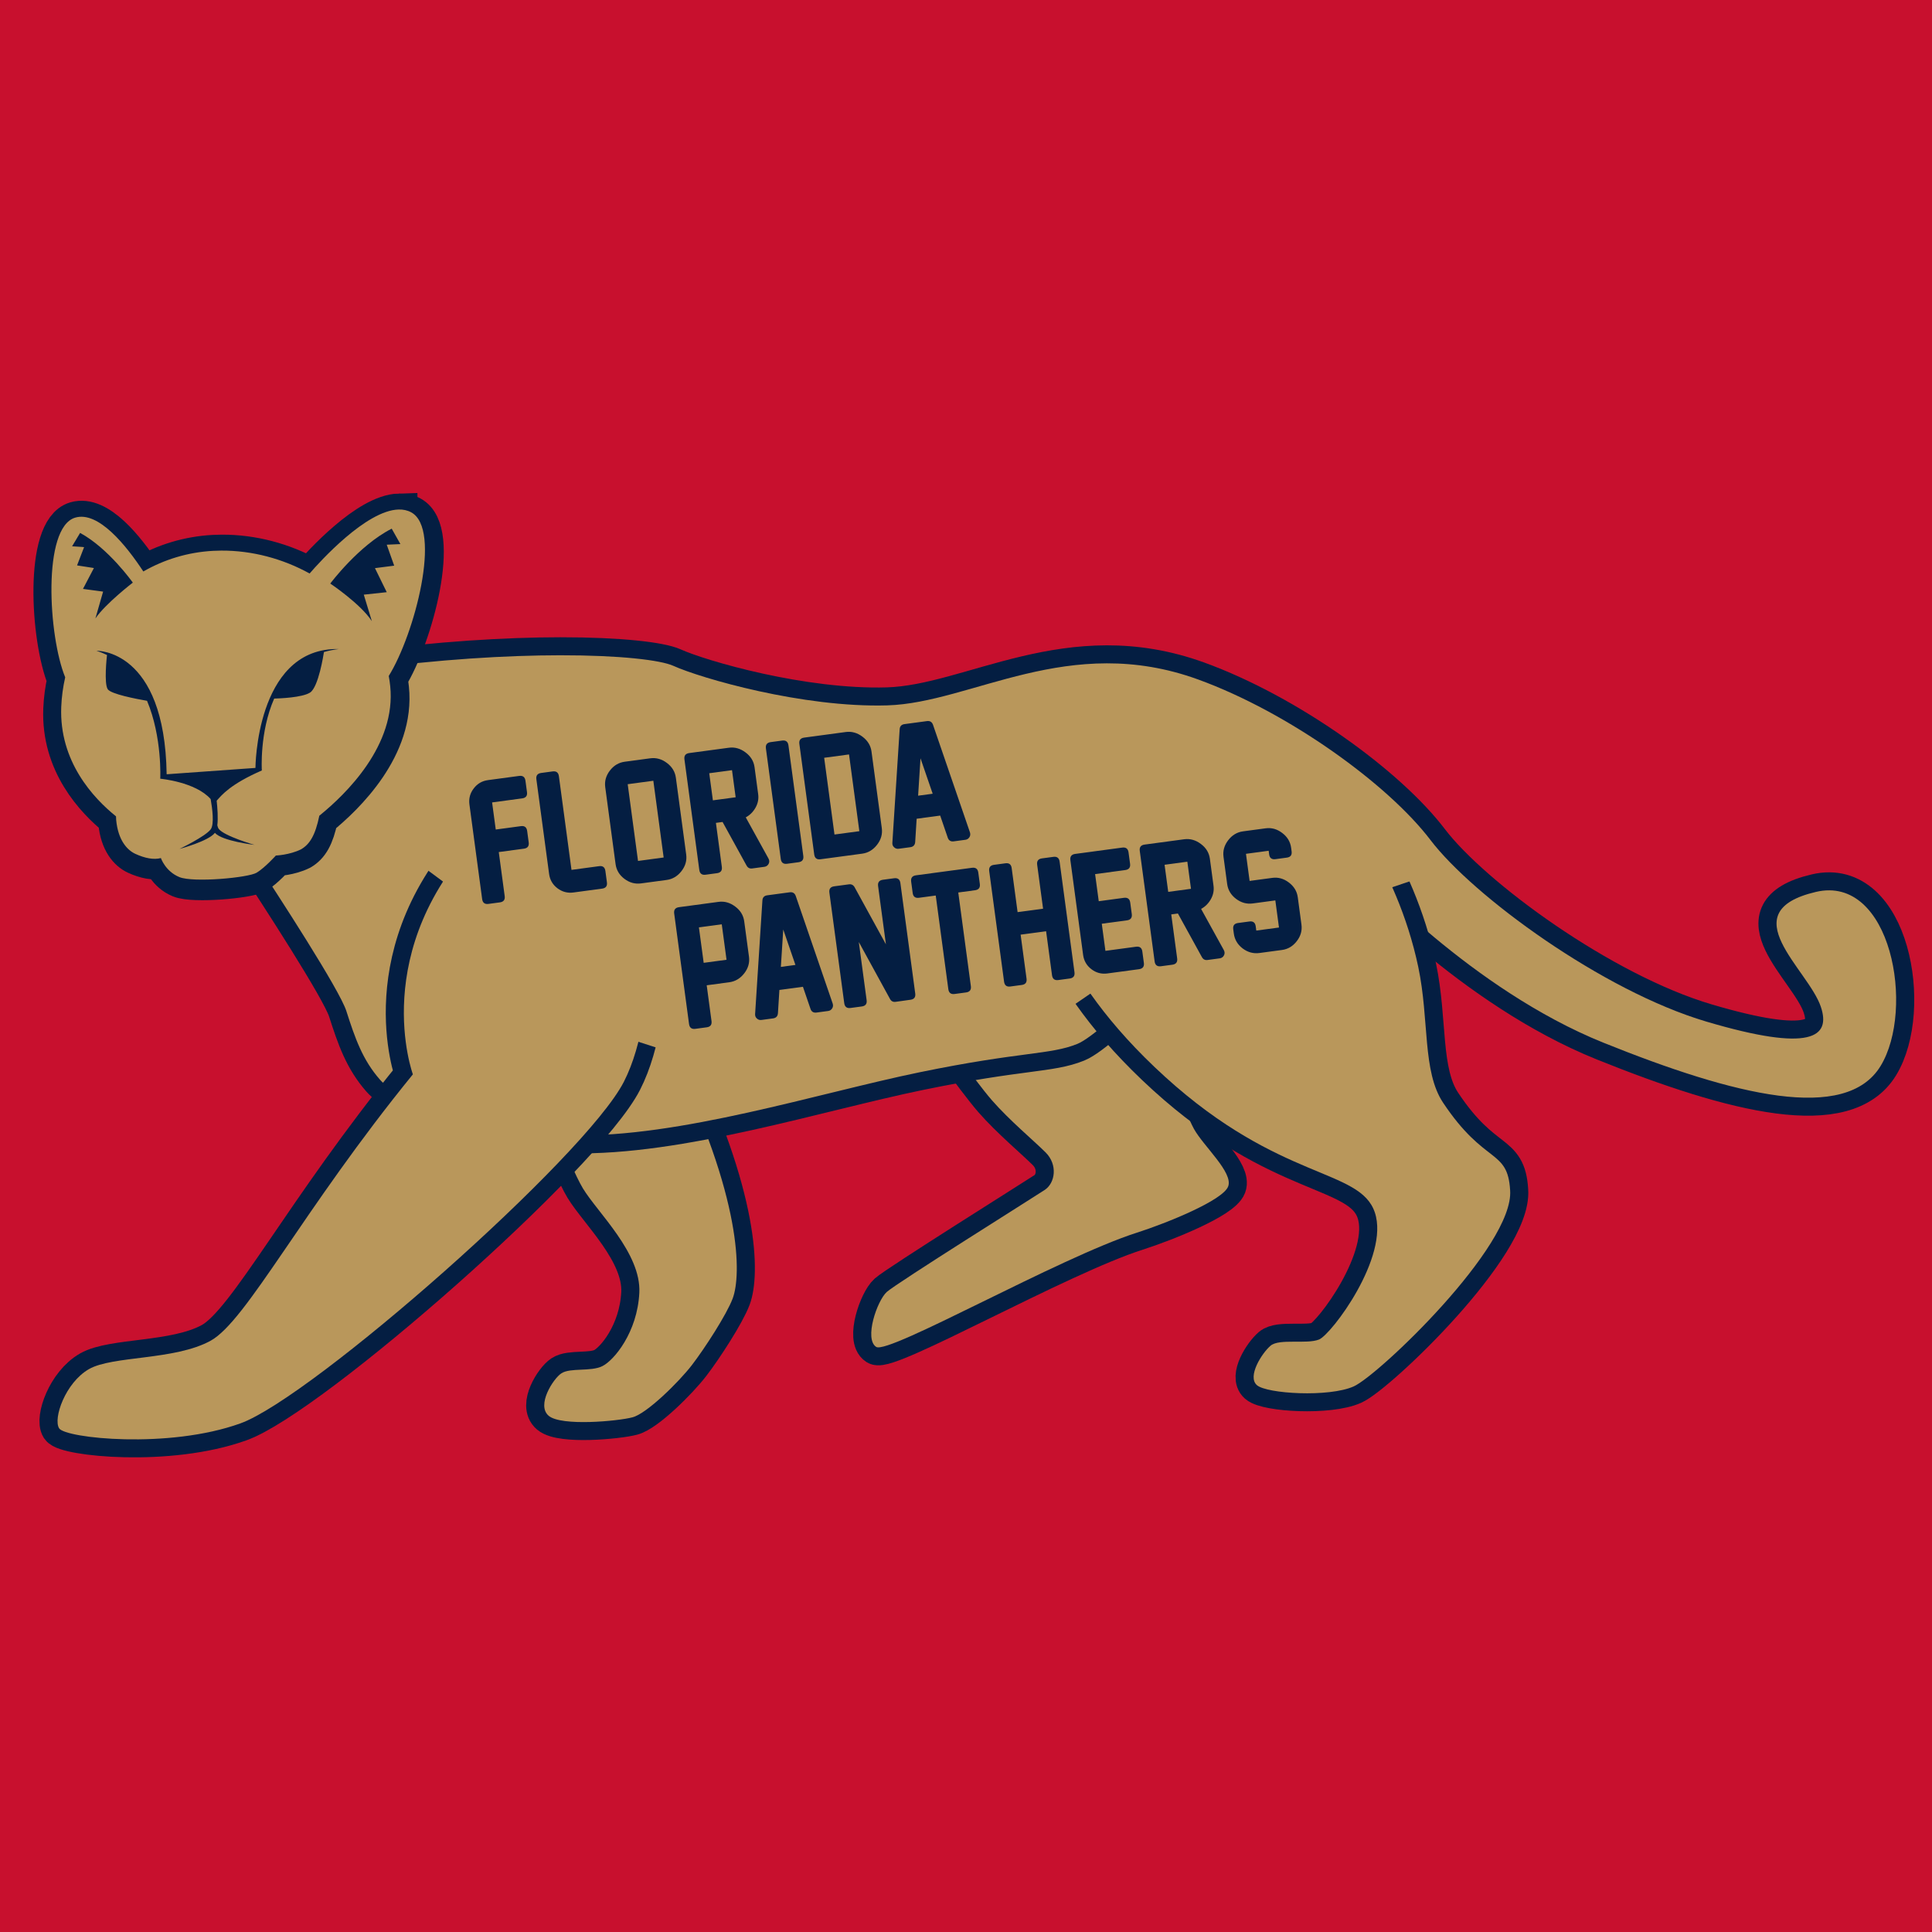 <?xml version="1.0" encoding="UTF-8" standalone="no"?>
<!-- Created with Inkscape (http://www.inkscape.org/) -->

<svg
   xmlns:dc="http://purl.org/dc/elements/1.1/"
   xmlns:cc="http://creativecommons.org/ns#"
   xmlns:rdf="http://www.w3.org/1999/02/22-rdf-syntax-ns#"
   xmlns:svg="http://www.w3.org/2000/svg"
   xmlns="http://www.w3.org/2000/svg"
   xmlns:sodipodi="http://sodipodi.sourceforge.net/DTD/sodipodi-0.dtd"
   xmlns:inkscape="http://www.inkscape.org/namespaces/inkscape"
   width="1000"
   height="1000"
   viewBox="0 0 264.583 264.583"
   version="1.1"
   id="svg8"
   inkscape:version="0.92.3 (2405546, 2018-03-11)"
   sodipodi:docname="fla-home.svg">
  <defs
     id="defs2" />
  <sodipodi:namedview
     id="base"
     pagecolor="#ffffff"
     bordercolor="#666666"
     borderopacity="1.0"
     inkscape:pageopacity="0.0"
     inkscape:pageshadow="2"
     inkscape:zoom="0.7"
     inkscape:cx="465.57456"
     inkscape:cy="479.72096"
     inkscape:document-units="mm"
     inkscape:current-layer="layer1"
     showgrid="false"
     units="px"
     inkscape:window-width="1920"
     inkscape:window-height="1029"
     inkscape:window-x="1920"
     inkscape:window-y="0"
     inkscape:window-maximized="1"
     inkscape:snap-global="false" />
  <g
     inkscape:label="Layer 1"
     inkscape:groupmode="layer"
     id="layer1"
     transform="translate(0,-32.417)">
    <rect
       style="opacity:1;fill:#c8102e;fill-opacity:1;stroke:none;stroke-width:5.292;stroke-linecap:butt;stroke-linejoin:round;stroke-miterlimit:4;stroke-dasharray:none;stroke-opacity:1;paint-order:normal"
       id="rect1094"
       width="271.765"
       height="274.033"
       x="-2.646"
       y="27.881" />
    <g
       id="g1092"
       transform="matrix(0.636,0,0,0.632,-3.325,-91.464)"
       style="stroke-width:1.472">
      <path
         style="opacity:1;fill:#b9975b;fill-opacity:1;stroke:#041e42;stroke-width:7.789;stroke-linecap:butt;stroke-linejoin:miter;stroke-miterlimit:4;stroke-dasharray:none;stroke-opacity:1"
         d="m 253.622,419.275 c 0,0 6.615,17.576 8.693,21.356 2.079,3.78 8.504,9.449 7.371,12.473 -1.134,3.024 -13.234,7.949 -19.655,10.016 -16.725,5.386 -53.484,26.458 -56.129,24.757 -2.646,-1.701 0.189,-10.016 2.268,-11.906 2.079,-1.89 31.75,-20.6 34.018,-22.112 2.268,-1.512 2.835,-5.481 0.189,-8.126 -2.646,-2.646 -7.758,-6.928 -11.538,-11.274 -3.78,-4.347 -13.22,-17.83 -13.22,-17.83 l 21.167,-22.679 27.97,7.182 z"
         id="path1066"
         inkscape:connector-curvature="0"
         sodipodi:nodetypes="ccccccccccccc" />
      <path
         sodipodi:nodetypes="ccccccccccccc"
         inkscape:connector-curvature="0"
         id="path955"
         d="m 253.622,419.275 c 0,0 6.615,17.576 8.693,21.356 2.079,3.78 8.504,9.449 7.371,12.473 -1.134,3.024 -13.234,7.949 -19.655,10.016 -16.725,5.386 -53.484,26.458 -56.129,24.757 -2.646,-1.701 0.189,-10.016 2.268,-11.906 2.079,-1.89 31.75,-20.6 34.018,-22.112 2.268,-1.512 2.835,-5.481 0.189,-8.126 -2.646,-2.646 -7.758,-6.928 -11.538,-11.274 -3.78,-4.347 -13.22,-17.83 -13.22,-17.83 l 21.167,-22.679 27.97,7.182 z"
         style="opacity:1;fill:#b9975b;fill-opacity:1;stroke:none;stroke-width:0.389px;stroke-linecap:butt;stroke-linejoin:miter;stroke-opacity:1" />
      <path
         style="opacity:1;fill:#b9975b;fill-opacity:1;stroke:#041e42;stroke-width:7.789;stroke-linecap:butt;stroke-linejoin:miter;stroke-miterlimit:4;stroke-dasharray:none;stroke-opacity:1"
         d="m 121.331,430.723 c 0,0 6.28,17.578 9.42,22.81 3.14,5.232 12.561,14.021 12.142,22.601 -0.419,8.58 -5.443,14.649 -7.955,15.904 -2.512,1.256 -6.895,0.287 -8.833,1.563 -1.731,1.139 -5.443,6.906 -2.721,9.208 2.721,2.302 14.903,1.157 18.044,0.32 3.14,-0.837 10.048,-7.743 12.77,-11.3 2.721,-3.558 7.467,-10.907 8.792,-14.439 1.884,-5.022 2.093,-21.764 -13.189,-52.945 -15.282,-31.181 -28.471,6.278 -28.471,6.278 z"
         id="path1064"
         inkscape:connector-curvature="0"
         sodipodi:nodetypes="ccccccscssc" />
      <path
         sodipodi:nodetypes="ccccccscssc"
         inkscape:connector-curvature="0"
         id="path953"
         d="m 121.331,430.723 c 0,0 6.28,17.578 9.42,22.81 3.14,5.232 12.561,14.021 12.142,22.601 -0.419,8.58 -5.443,14.649 -7.955,15.904 -2.512,1.256 -6.895,0.287 -8.833,1.563 -1.731,1.139 -5.443,6.906 -2.721,9.208 2.721,2.302 14.903,1.157 18.044,0.32 3.14,-0.837 10.048,-7.743 12.77,-11.3 2.721,-3.558 7.467,-10.907 8.792,-14.439 1.884,-5.022 2.093,-21.764 -13.189,-52.945 -15.282,-31.181 -28.471,6.278 -28.471,6.278 z"
         style="opacity:1;fill:#b9975b;fill-opacity:1;stroke:none;stroke-width:0.389px;stroke-linecap:butt;stroke-linejoin:miter;stroke-opacity:1" />
      <path
         style="opacity:1;fill:#b9975b;fill-opacity:1;stroke:#041e42;stroke-width:29.44;stroke-linecap:butt;stroke-linejoin:miter;stroke-miterlimit:4;stroke-dasharray:none;stroke-opacity:1"
         d="m 474.873,1153.162 c -42.964,0.039 -98.202,3.214 -160.977,11.713 L 280,1213.572 l -31.428,95 -23.455,9.293 c 21.03,32.158 70.473,108.711 76.037,126.197 7.071,22.223 13.204,39.988 27.346,56.15 14.142,16.162 67.681,43.437 155.564,45.457 87.883,2.02 200.009,-34.345 282.842,-51.518 82.832,-17.172 106.066,-14.143 128.289,-23.234 22.223,-9.091 101.016,-92.934 101.016,-92.934 l 132.33,-47.478 c 0,0 86.873,95.966 193.949,139.402 107.076,43.437 196.979,65.66 225.264,19.193 28.284,-46.467 8.707,-156.908 -52.527,-142.432 -69.053,16.325 -6.238,63.096 4.041,93.943 8.303,24.917 -8.083,37.375 -92.936,12.121 -84.853,-25.254 -189.909,-103.035 -224.254,-148.492 -34.345,-45.457 -115.05,-104.335 -188.898,-131.318 -105.056,-38.386 -183.847,19.193 -252.537,21.213 -68.69,2.02 -151.523,-22.225 -173.746,-32.326 -10.417,-4.735 -43.364,-8.692 -92.023,-8.648 z"
         transform="matrix(0.265,0,0,0.265,0,32.417)"
         id="path1068"
         inkscape:connector-curvature="0" />
      <path
         id="path951"
         transform="matrix(0.265,0,0,0.265,0,32.417)"
         d="m 474.873,1153.162 c -42.964,0.039 -98.202,3.214 -160.977,11.713 L 280,1213.572 l -31.428,95 -23.455,9.293 c 21.03,32.158 70.473,108.711 76.037,126.197 7.071,22.223 13.204,39.988 27.346,56.15 14.142,16.162 67.681,43.437 155.564,45.457 87.883,2.02 200.009,-34.345 282.842,-51.518 82.832,-17.172 106.066,-14.143 128.289,-23.234 22.223,-9.091 101.016,-92.934 101.016,-92.934 l 132.33,-47.478 c 0,0 86.873,95.966 193.949,139.402 107.076,43.437 196.979,65.66 225.264,19.193 28.284,-46.467 8.707,-156.908 -52.527,-142.432 -69.053,16.325 -6.238,63.096 4.041,93.943 8.303,24.917 -8.083,37.375 -92.936,12.121 -84.853,-25.254 -189.909,-103.035 -224.254,-148.492 -34.345,-45.457 -115.05,-104.335 -188.898,-131.318 -105.056,-38.386 -183.847,19.193 -252.537,21.213 -68.69,2.02 -151.523,-22.225 -173.746,-32.326 -10.417,-4.735 -43.364,-8.692 -92.023,-8.648 z"
         style="opacity:1;fill:#b9975b;fill-opacity:1;stroke:none;stroke-width:1.472px;stroke-linecap:butt;stroke-linejoin:miter;stroke-opacity:1"
         inkscape:connector-curvature="0" />
      <path
         id="path1059"
         transform="matrix(0.265,0,0,0.265,0,32.417)"
         d="m 344.184,1035.603 c -26.477,0.703 -64.104,42.706 -72.447,52.398 -21.66,-12.038 -46.682,-18.891 -71.973,-18.746 -2.143,0.011 -4.287,0.076 -6.432,0.189 -20.761,1.101 -40.045,7.156 -56.92,16.902 -13.792,-21.108 -36.525,-49.772 -55.492,-44.082 -26.893,8.068 -21.813,97.279 -8.098,130.756 -1.8,7.909 -2.896,16.041 -3.219,24.311 -1.736,44.451 25.973,74.497 44.574,89.562 -0.004,0.963 0.038,1.955 0.133,2.977 1.56,16.636 8.982,24.669 15.555,27.725 7.804,3.627 15.119,5.027 20.838,3.467 0,0 3.637,10.917 15.074,15.596 11.437,4.679 56.148,0.518 62.906,-3.641 6.758,-4.159 15.596,-14.035 15.596,-14.035 0,0 11.17,-0.417 20.527,-5.096 7.067,-4.169 11.55,-11.444 14.846,-27.516 21.752,-17.69 62.675,-57.818 57.684,-106.195 -0.287,-2.779 -0.689,-5.526 -1.193,-8.242 21.026,-34.116 43.558,-120.206 18.281,-134.018 -3.12,-1.705 -6.569,-2.41 -10.24,-2.312 z"
         style="opacity:1;fill:#041e42;fill-opacity:1;stroke:#041e42;stroke-width:29.44;stroke-linecap:butt;stroke-linejoin:miter;stroke-miterlimit:4;stroke-dasharray:none;stroke-opacity:1"
         inkscape:connector-curvature="0" />
      <path
         inkscape:connector-curvature="0"
         id="path957"
         d="m 91.065,306.42 c -7.005,0.186 -16.961,11.299 -19.168,13.864 -5.731,-3.185 -12.351,-4.998 -19.043,-4.96 -0.567,0.003 -1.134,0.02 -1.702,0.05 -5.493,0.291 -10.595,1.893 -15.06,4.472 -3.649,-5.585 -9.664,-13.169 -14.682,-11.663 -7.115,2.135 -5.771,25.738 -2.143,34.596 -0.476,2.093 -0.766,4.244 -0.852,6.432 -0.459,11.761 6.872,19.711 11.794,23.697 -0.001,0.255 0.01,0.517 0.035,0.788 0.413,4.402 2.376,6.527 4.116,7.335 2.065,0.96 4,1.33 5.513,0.917 0,0 0.962,2.888 3.988,4.126 3.026,1.238 14.856,0.137 16.644,-0.963 1.788,-1.1 4.126,-3.713 4.126,-3.713 0,0 2.955,-0.11 5.431,-1.348 1.87,-1.103 3.056,-3.028 3.928,-7.28 5.755,-4.68 16.583,-15.298 15.262,-28.098 -0.076,-0.735 -0.182,-1.462 -0.316,-2.181 5.563,-9.027 11.525,-31.804 4.837,-35.459 -0.825,-0.451 -1.738,-0.638 -2.709,-0.612 z m -1.492,4.15 1.871,3.341 -2.94,0.134 1.604,4.543 -4.142,0.535 2.539,5.212 -4.944,0.534 1.737,5.746 c -2.405,-3.742 -8.953,-8.151 -8.953,-8.151 0,0 6.147,-8.286 13.23,-11.894 z m -67.097,0.921 c 6.141,3.339 11.352,10.771 11.352,10.771 0,0 -5.857,4.528 -8.058,7.764 l 1.66,-5.816 -4.334,-0.585 2.353,-4.525 -3.629,-0.567 1.515,-3.959 -2.581,-0.187 z m 54.917,25.161 h 5.3e-4 0.001 c 0.271,-0.007 0.545,-0.007 0.825,0 -1.159,0.132 -2.236,0.355 -3.24,0.655 -0.08,0.537 -1.165,7.58 -2.977,8.771 -1.692,1.112 -6.695,1.284 -7.735,1.309 -3.186,7.296 -2.66,15.579 -2.66,15.579 -6.776,2.977 -8.627,5.313 -9.724,6.554 0.165,1.533 0.332,3.74 0.139,5.33 0.071,0.32 0.169,0.593 0.312,0.784 1.167,1.556 7.684,3.453 7.684,3.453 2e-5,0 -6.962,-0.812 -8.517,-2.6 -1.416,1.828 -7.621,3.476 -7.621,3.476 0,0 5.544,-2.675 6.711,-4.231 0.813,-1.085 0.352,-4.548 -0.003,-6.566 -3.271,-3.73 -10.852,-4.412 -10.852,-4.412 0,0 0.443,-8.991 -2.846,-16.881 -2.366,-0.414 -7.792,-1.462 -8.467,-2.514 -0.82,-1.279 -0.215,-6.885 -0.156,-7.415 -0.707,-0.35 -1.455,-0.656 -2.251,-0.907 0,0 14.683,-0.482 15.096,26.753 l 19.12,-1.375 c 0,0 0.102,-25.364 17.162,-25.763 z"
         style="opacity:1;fill:#b9975b;fill-opacity:1;stroke:none;stroke-width:0.389px;stroke-linecap:butt;stroke-linejoin:miter;stroke-opacity:1" />
      <path
         style="opacity:1;fill:#b9975b;fill-opacity:1;stroke:#041e42;stroke-width:7.789;stroke-linecap:butt;stroke-linejoin:miter;stroke-miterlimit:4;stroke-dasharray:none;stroke-opacity:1"
         d="m 144.379,384.179 c 0,0 3.475,29.934 -4.811,46.238 -8.285,16.303 -67.085,68.421 -82.586,74.034 -15.502,5.613 -37.685,3.207 -39.021,1.069 -1.336,-2.138 1.336,-9.889 6.414,-12.829 5.078,-2.94 18.442,-1.871 26.192,-6.147 7.751,-4.276 19.778,-28.331 43.565,-57.73 0,0 -9.889,-26.994 14.967,-52.385 z"
         id="path1070"
         inkscape:connector-curvature="0" />
      <path
         inkscape:connector-curvature="0"
         id="path947"
         d="m 144.379,384.179 c 0,0 3.475,29.934 -4.811,46.238 -8.285,16.303 -67.085,68.421 -82.586,74.034 -15.502,5.613 -37.685,3.207 -39.021,1.069 -1.336,-2.138 1.336,-9.889 6.414,-12.829 5.078,-2.94 18.442,-1.871 26.192,-6.147 7.751,-4.276 19.778,-28.331 43.565,-57.73 0,0 -9.889,-26.994 14.967,-52.385 z"
         style="opacity:1;fill:#b9975b;fill-opacity:1;stroke:none;stroke-width:0.389px;stroke-linecap:butt;stroke-linejoin:miter;stroke-opacity:1" />
      <path
         style="opacity:1;fill:#b9975b;fill-opacity:1;stroke:#041e42;stroke-width:7.789;stroke-linecap:butt;stroke-linejoin:miter;stroke-miterlimit:4;stroke-dasharray:none;stroke-opacity:1"
         d="m 229.638,388.188 c 0,0 1.604,18.442 26.46,41.16 24.856,22.718 41.961,19.778 45.169,29.4 3.207,9.622 -9.354,26.46 -12.027,27.529 -2.673,1.069 -8.553,-0.267 -10.424,1.336 -1.871,1.604 -5.078,6.682 -2.94,8.553 2.138,1.871 15.502,2.673 20.847,0.267 5.345,-2.405 34.558,-30.427 33.676,-42.496 -0.535,-9.087 -5.423,-5.372 -14.433,-18.976 -4.505,-6.803 -2.94,-17.907 -5.345,-29.4 -4.701,-22.463 -17.64,-37.15 -17.64,-37.15 l -48.376,-17.907 z"
         id="path1072"
         inkscape:connector-curvature="0"
         sodipodi:nodetypes="csccccccssccc" />
      <path
         sodipodi:nodetypes="csccccccssccc"
         inkscape:connector-curvature="0"
         id="path949"
         d="m 229.638,388.188 c 0,0 1.604,18.442 26.46,41.16 24.856,22.718 41.961,19.778 45.169,29.4 3.207,9.622 -9.354,26.46 -12.027,27.529 -2.673,1.069 -8.553,-0.267 -10.424,1.336 -1.871,1.604 -5.078,6.682 -2.94,8.553 2.138,1.871 15.502,2.673 20.847,0.267 5.345,-2.405 34.558,-30.427 33.676,-42.496 -0.535,-9.087 -5.423,-5.372 -14.433,-18.976 -4.505,-6.803 -2.94,-17.907 -5.345,-29.4 -4.701,-22.463 -17.64,-37.15 -17.64,-37.15 l -48.376,-17.907 z"
         style="opacity:1;fill:#b9975b;fill-opacity:1;stroke:none;stroke-width:0.389px;stroke-linecap:butt;stroke-linejoin:miter;stroke-opacity:1" />
      <path
         inkscape:connector-curvature="0"
         id="path1074"
         d="m 93.927,382.045 12.662,9.449 31.372,28.726 15.686,5.103 13.04,-59.909 -65.957,-6.426 z"
         style="fill:#b9975b;fill-opacity:1;stroke:none;stroke-width:0.389px;stroke-linecap:butt;stroke-linejoin:miter;stroke-opacity:1" />
      <path
         inkscape:connector-curvature="0"
         id="path1076"
         d="m 233.967,415.495 13.418,-9.26 54.24,-16.82 10.583,-3.591 -15.686,-22.112 -55.185,-20.978 -17.765,48.192 z"
         style="fill:#b9975b;fill-opacity:1;stroke:none;stroke-width:0.389px;stroke-linecap:butt;stroke-linejoin:miter;stroke-opacity:1" />
    </g>
    <g
       aria-label="FLORIDA"
       transform="matrix(0.543,-0.073,0.073,0.543,-115.657,90.316)"
       style="font-style:normal;font-variant:normal;font-weight:normal;font-stretch:normal;font-size:40px;line-height:1.25;font-family:'New Athletic M54';-inkscape-font-specification:'New Athletic M54';letter-spacing:0px;word-spacing:0px;fill:#041e42;fill-opacity:1;stroke:none"
       id="flowRoot1096">
      <path
         d="m 326.057,138.563 h -7.578 v 6.836 h 6.348 q 1.387,0 1.387,1.406 v 2.871 q 0,1.406 -1.387,1.406 h -6.348 v 11.094 q 0,1.406 -1.406,1.406 h -2.871 q -1.406,0 -1.406,-1.406 v -23.867 q 0,-2.227 1.582,-3.809 1.582,-1.602 3.828,-1.602 h 7.852 q 1.406,0 1.406,1.406 v 2.871 q 0,1.387 -1.406,1.387 z"
         style=""
         id="path853" />
      <path
         d="m 342.873,163.583 h -7.246 q -2.227,0 -3.828,-1.582 -1.582,-1.582 -1.582,-3.809 v -23.887 q 0,-1.406 1.406,-1.406 h 2.871 q 1.406,0 1.406,1.406 v 23.613 h 6.973 q 1.387,0 1.387,1.406 v 2.852 q 0,1.406 -1.387,1.406 z"
         style=""
         id="path855" />
      <path
         d="m 359.143,163.583 h -6.465 q -2.266,0 -3.965,-1.68 -1.699,-1.68 -1.699,-3.945 v -19.414 q 0,-2.246 1.699,-3.945 1.719,-1.699 3.965,-1.699 h 6.445 q 2.246,0 3.965,1.699 1.738,1.699 1.738,3.965 v 19.375 q 0,2.266 -1.738,3.965 -1.719,1.68 -3.945,1.68 z m 0,-5.664 v -19.355 h -6.465 v 19.355 z"
         style=""
         id="path857" />
      <path
         d="m 383.771,163.583 h -3.066 q -0.938,0 -1.289,-0.898 l -4.492,-11.602 h -1.68 v 11.094 q 0,1.406 -1.406,1.406 h -2.871 q -1.406,0 -1.406,-1.406 v -27.871 q 0,-1.406 1.406,-1.406 h 9.98 q 2.246,0 3.984,1.719 1.738,1.699 1.738,3.965 v 6.797 q 0,1.797 -1.113,3.262 -1.113,1.465 -2.734,2.07 l 4.258,10.957 q 0.273,0.723 -0.137,1.309 -0.43,0.605 -1.172,0.605 z m -4.785,-18.184 v -6.836 h -5.742 v 6.836 z"
         style=""
         id="path859" />
      <path
         d="m 392.385,163.583 h -2.871 q -1.406,0 -1.406,-1.406 v -27.871 q 0,-1.406 1.406,-1.406 h 2.871 q 1.406,0 1.406,1.406 v 27.871 q 0,1.406 -1.406,1.406 z"
         style=""
         id="path861" />
      <path
         d="m 414.162,138.583 v 19.316 q 0,2.285 -1.738,3.984 -1.738,1.699 -3.965,1.699 h -10.508 q -1.406,0 -1.406,-1.406 v -27.871 q 0,-1.406 1.406,-1.406 h 10.488 q 2.246,0 3.984,1.719 1.738,1.719 1.738,3.965 z m -5.664,19.336 v -19.355 h -6.27 v 19.355 z"
         style=""
         id="path863" />
      <path
         d="m 430.178,162.45 -1.133,-5.703 h -5.938 l -1.133,5.703 q -0.234,1.133 -1.387,1.133 h -2.91 q -0.684,0 -1.094,-0.508 -0.43,-0.488 -0.293,-1.172 l 5.586,-27.871 q 0.215,-1.133 1.367,-1.133 h 5.664 q 1.152,0 1.387,1.133 l 5.566,27.871 q 0.117,0.684 -0.293,1.172 -0.43,0.508 -1.074,0.508 h -2.93 q -1.172,0 -1.387,-1.133 z m -2.266,-11.367 -1.836,-9.18 -1.836,9.18 z"
         style=""
         id="path865" />
    </g>
    <g
       aria-label="PANTHERS"
       transform="matrix(0.543,-0.073,0.073,0.543,-87.323,107.425)"
       style="font-style:normal;font-variant:normal;font-weight:normal;font-stretch:normal;font-size:40px;line-height:1.25;font-family:'New Athletic M54';-inkscape-font-specification:'New Athletic M54';letter-spacing:0px;word-spacing:0px;fill:#041e42;fill-opacity:1;stroke:none"
       id="flowRoot1110">
      <path
         d="m 324.162,153.172 h -5.703 v 9.004 q 0,1.406 -1.387,1.406 h -2.871 q -1.406,0 -1.406,-1.406 v -27.871 q 0,-1.406 1.406,-1.406 h 9.98 q 2.227,0 3.965,1.719 1.738,1.699 1.738,3.965 v 8.906 q 0,2.285 -1.738,3.984 -1.738,1.699 -3.984,1.699 z m 0.059,-5.664 v -8.945 h -5.762 v 8.945 z"
         style=""
         id="path836" />
      <path
         d="m 343.381,162.45 -1.133,-5.703 h -5.938 l -1.133,5.703 q -0.234,1.133 -1.387,1.133 h -2.91 q -0.684,0 -1.094,-0.508 -0.43,-0.488 -0.293,-1.172 l 5.586,-27.871 q 0.215,-1.133 1.367,-1.133 h 5.664 q 1.152,0 1.387,1.133 l 5.566,27.871 q 0.117,0.684 -0.293,1.172 -0.43,0.508 -1.074,0.508 h -2.93 q -1.172,0 -1.387,-1.133 z m -2.266,-11.367 -1.836,-9.18 -1.836,9.18 z"
         style=""
         id="path838" />
      <path
         d="m 363.42,162.684 -5.84,-15.176 v 14.668 q 0,1.406 -1.406,1.406 h -2.832 q -1.406,0 -1.406,-1.406 v -27.871 q 0,-1.406 1.406,-1.406 h 3.711 q 0.938,0 1.309,0.898 l 5.859,15.195 v -14.688 q 0,-1.406 1.406,-1.406 h 2.812 q 1.406,0 1.406,1.406 v 27.852 q 0,1.387 -1.387,1.387 l -3.711,0.019 q -0.977,0.019 -1.328,-0.879 z"
         style=""
         id="path840" />
      <path
         d="m 388.088,138.563 h -4.219 v 23.613 q 0,1.406 -1.406,1.406 h -2.871 q -1.406,0 -1.406,-1.406 v -23.613 h -4.219 q -1.406,0 -1.406,-1.387 v -2.871 q 0,-1.406 1.406,-1.406 h 14.121 q 1.406,0 1.406,1.406 v 2.871 q 0,1.387 -1.406,1.387 z"
         style=""
         id="path842" />
      <path
         d="m 408.615,163.583 h -2.871 q -1.406,0 -1.406,-1.406 v -11.094 h -6.426 v 11.094 q 0,1.406 -1.387,1.406 h -2.891 q -1.387,0 -1.387,-1.406 v -27.871 q 0,-1.406 1.387,-1.406 h 2.891 q 1.387,0 1.387,1.406 v 11.094 h 6.426 v -11.094 q 0,-1.406 1.406,-1.406 h 2.871 q 1.387,0 1.387,1.406 v 27.871 q 0,1.406 -1.387,1.406 z"
         style=""
         id="path844" />
      <path
         d="m 426.096,163.583 h -7.988 q -2.227,0 -3.809,-1.582 -1.582,-1.582 -1.582,-3.809 v -23.887 q 0,-1.406 1.406,-1.406 h 11.855 q 1.406,0 1.406,1.406 v 2.871 q 0,1.387 -1.406,1.387 h -7.598 v 6.836 h 6.348 q 1.406,0 1.406,1.406 v 2.871 q 0,1.406 -1.406,1.406 h -6.348 v 6.836 h 7.715 q 1.406,0 1.406,1.406 v 2.852 q 0,1.406 -1.406,1.406 z"
         style=""
         id="path846" />
      <path
         d="m 446.428,163.583 h -3.066 q -0.938,0 -1.289,-0.898 l -4.492,-11.602 h -1.68 v 11.094 q 0,1.406 -1.406,1.406 h -2.871 q -1.406,0 -1.406,-1.406 v -27.871 q 0,-1.406 1.406,-1.406 h 9.98 q 2.246,0 3.984,1.719 1.738,1.699 1.738,3.965 v 6.797 q 0,1.797 -1.113,3.262 -1.113,1.465 -2.734,2.07 l 4.258,10.957 q 0.273,0.723 -0.137,1.309 -0.43,0.605 -1.172,0.605 z m -4.785,-18.184 v -6.836 h -5.742 v 6.836 z"
         style=""
         id="path848" />
      <path
         d="m 462.15,163.583 h -5.703 q -2.266,0 -3.984,-1.68 -1.699,-1.699 -1.699,-3.984 v -1.074 q 0,-1.406 1.387,-1.406 h 2.871 q 1.406,0 1.406,1.406 v 1.074 h 5.723 v -6.836 h -5.703 q -2.266,0 -3.984,-1.699 -1.699,-1.699 -1.699,-3.965 v -6.855 q 0,-2.246 1.699,-3.945 1.719,-1.719 3.984,-1.719 h 5.703 q 2.246,0 3.945,1.699 1.719,1.699 1.719,3.945 v 0.938 q 0,1.387 -1.387,1.387 h -2.871 q -1.406,0 -1.406,-1.387 v -0.918 h -5.723 v 6.836 h 5.723 q 2.246,0 3.945,1.699 1.719,1.699 1.719,3.945 v 6.895 q 0,2.285 -1.719,3.965 -1.699,1.68 -3.945,1.68 z"
         style=""
         id="path850" />
    </g>
  </g>
</svg>
